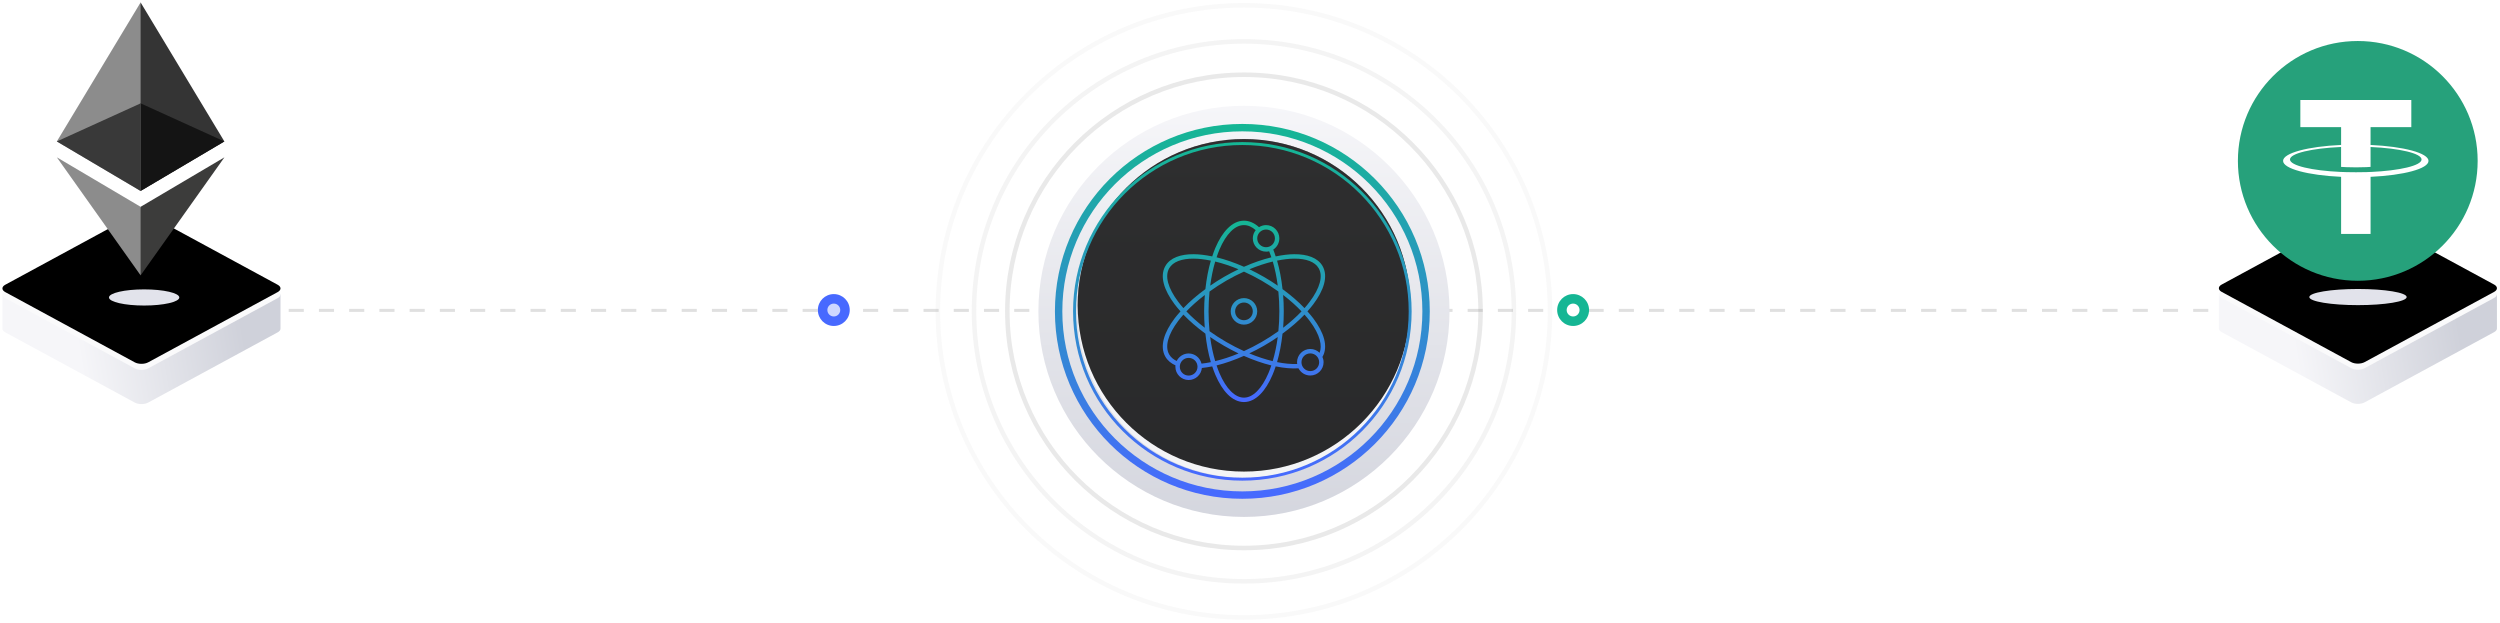<?xml version="1.0" encoding="UTF-8"?>
<svg width="827px" height="206px" viewBox="0 0 827 206" version="1.1" xmlns="http://www.w3.org/2000/svg" xmlns:xlink="http://www.w3.org/1999/xlink">
    <title>what-is</title>
    <defs>
        <linearGradient x1="100%" y1="47.178%" x2="26.34%" y2="53.842%" id="linearGradient-1">
            <stop stop-color="#CFD1DA" offset="0%"></stop>
            <stop stop-color="#CFD1DA" offset="18.544%"></stop>
            <stop stop-color="#F6F6F9" offset="100%"></stop>
        </linearGradient>
        <path d="M48.217,0.499 L91.066,23.74 C92.294,24.406 92.294,25.486 91.066,26.152 L48.217,49.393 C46.989,50.058 44.998,50.058 43.771,49.393 L0.921,26.152 C-0.307,25.486 -0.307,24.406 0.921,23.74 L43.771,0.499 C44.998,-0.166 46.989,-0.166 48.217,0.499 Z" id="path-2"></path>
        <filter x="-1.1%" y="-2.0%" width="102.2%" height="104.0%" filterUnits="objectBoundingBox" id="filter-3">
            <feOffset dx="0" dy="-2" in="SourceAlpha" result="shadowOffsetInner1"></feOffset>
            <feComposite in="shadowOffsetInner1" in2="SourceAlpha" operator="arithmetic" k2="-1" k3="1" result="shadowInnerInner1"></feComposite>
            <feColorMatrix values="0 0 0 0 1   0 0 0 0 1   0 0 0 0 1  0 0 0 0.5 0" type="matrix" in="shadowInnerInner1"></feColorMatrix>
        </filter>
        <linearGradient x1="50%" y1="116.497%" x2="50%" y2="0%" id="linearGradient-4">
            <stop stop-color="#CFD1DA" offset="0%"></stop>
            <stop stop-color="#F6F6F9" offset="100%"></stop>
        </linearGradient>
        <circle id="path-5" cx="102" cy="102" r="55"></circle>
        <filter x="-0.9%" y="-0.9%" width="101.8%" height="101.8%" filterUnits="objectBoundingBox" id="filter-6">
            <feOffset dx="0" dy="-2" in="SourceAlpha" result="shadowOffsetInner1"></feOffset>
            <feComposite in="shadowOffsetInner1" in2="SourceAlpha" operator="arithmetic" k2="-1" k3="1" result="shadowInnerInner1"></feComposite>
            <feColorMatrix values="0 0 0 0 1   0 0 0 0 1   0 0 0 0 1  0 0 0 0.5 0" type="matrix" in="shadowInnerInner1"></feColorMatrix>
        </filter>
        <circle id="path-7" cx="102" cy="102" r="55"></circle>
        <filter x="-0.9%" y="-0.9%" width="101.8%" height="101.8%" filterUnits="objectBoundingBox" id="filter-8">
            <feOffset dx="0" dy="-2" in="SourceAlpha" result="shadowOffsetInner1"></feOffset>
            <feComposite in="shadowOffsetInner1" in2="SourceAlpha" operator="arithmetic" k2="-1" k3="1" result="shadowInnerInner1"></feComposite>
            <feColorMatrix values="0 0 0 0 1   0 0 0 0 1   0 0 0 0 1  0 0 0 0.5 0" type="matrix" in="shadowInnerInner1"></feColorMatrix>
        </filter>
        <linearGradient x1="50%" y1="0%" x2="50%" y2="100%" id="linearGradient-9">
            <stop stop-color="#15B694" offset="0%"></stop>
            <stop stop-color="#4769FF" offset="100%"></stop>
        </linearGradient>
        <linearGradient x1="50%" y1="0%" x2="50%" y2="100%" id="linearGradient-10">
            <stop stop-color="#15B694" offset="0%"></stop>
            <stop stop-color="#4769FF" offset="100%"></stop>
        </linearGradient>
        <path d="M48.217,0.499 L91.066,23.74 C92.294,24.406 92.294,25.486 91.066,26.152 L48.217,49.393 C46.989,50.058 44.998,50.058 43.771,49.393 L0.921,26.152 C-0.307,25.486 -0.307,24.406 0.921,23.74 L43.771,0.499 C44.998,-0.166 46.989,-0.166 48.217,0.499 Z" id="path-11"></path>
        <filter x="-1.1%" y="-2.0%" width="102.2%" height="104.0%" filterUnits="objectBoundingBox" id="filter-12">
            <feOffset dx="0" dy="-2" in="SourceAlpha" result="shadowOffsetInner1"></feOffset>
            <feComposite in="shadowOffsetInner1" in2="SourceAlpha" operator="arithmetic" k2="-1" k3="1" result="shadowInnerInner1"></feComposite>
            <feColorMatrix values="0 0 0 0 1   0 0 0 0 1   0 0 0 0 1  0 0 0 0.5 0" type="matrix" in="shadowInnerInner1"></feColorMatrix>
        </filter>
    </defs>
    <g id="Web" stroke="none" stroke-width="1" fill="none" fill-rule="evenodd">
        <g id="proswap-landing-v1" transform="translate(-307, -1103)">
            <g id="what-is" transform="translate(307.3, 1103.805)">
                <line x1="85.2" y1="101.874" x2="751.7" y2="101.874" id="Path-3" stroke="#E0E0E0" stroke-dasharray="5"></line>
                <g id="Group-7">
                    <g id="Group-4" transform="translate(0.5, 71.659)">
                        <path d="M5.14870198e-14,24.946 L19.564,24.946 L43.771,11.817 C44.998,11.151 46.989,11.151 48.217,11.817 L72.422,24.946 L91.987,24.946 L91.987,36.264 C91.987,36.7 91.68,37.136 91.066,37.469 L48.217,60.71 C46.989,61.376 44.998,61.376 43.771,60.71 L0.921,37.469 C0.307,37.136 2.12334424e-14,36.7 2.12334424e-14,36.264 L5.14870198e-14,24.946 Z" id="Combined-Shape" fill="url(#linearGradient-1)"></path>
                        <g id="Rectangle">
                            <use fill="#FAFAFB" fill-rule="evenodd" xlink:href="#path-2"></use>
                            <use fill="black" fill-opacity="1" filter="url(#filter-3)" xlink:href="#path-2"></use>
                        </g>
                        <ellipse id="Oval" fill="#E2E3EB" cx="46.882" cy="25.936" rx="11.632" ry="2.672"></ellipse>
                    </g>
                    <g id="Ethereum_logo_2014" transform="translate(18.5, 0)" fill-rule="nonzero">
                        <polygon id="Path" fill="#343434" points="27.712 0 27.106 2.057 27.106 61.757 27.712 62.361 55.423 45.981"></polygon>
                        <polygon id="Path" fill="#8C8C8C" points="27.712 0 0 45.981 27.712 62.361 27.712 33.385"></polygon>
                        <polygon id="Path" fill="#3C3C3B" points="27.712 67.608 27.37 68.024 27.37 89.29 27.712 90.286 55.44 51.236"></polygon>
                        <polygon id="Path" fill="#8C8C8C" points="27.712 90.286 27.712 67.608 0 51.235"></polygon>
                        <polygon id="Path" fill="#141414" points="27.712 62.361 55.423 45.981 27.712 33.385"></polygon>
                        <polygon id="Path" fill="#393939" points="0 45.981 27.712 62.361 27.712 33.385"></polygon>
                    </g>
                </g>
                <g id="Group-5" transform="translate(270.137, 96.049)">
                    <circle id="Oval" fill="#4769FF" cx="5.384" cy="5.704" r="5.275"></circle>
                    <circle id="Oval-Copy-4" fill="#CED7FF" cx="5.384" cy="5.704" r="2.131"></circle>
                </g>
                <g id="Group-5-Copy" transform="translate(514.7, 96.049)">
                    <circle id="Oval" fill="#15B694" cx="5.384" cy="5.704" r="5.275"></circle>
                    <circle id="Oval-Copy-4" fill="#FFFFFF" cx="5.384" cy="5.704" r="2.131"></circle>
                </g>
                <g id="Group-8" transform="translate(309.2, 0.195)">
                    <circle id="Oval" fill="url(#linearGradient-4)" cx="102" cy="102" r="68"></circle>
                    <g id="Oval-Copy-7" opacity="0.564">
                        <use fill="#FAFAFB" fill-rule="evenodd" xlink:href="#path-5"></use>
                        <use fill="black" fill-opacity="1" filter="url(#filter-6)" xlink:href="#path-5"></use>
                    </g>
                    <g id="Oval-Copy-7" opacity="0.564">
                        <use fill="#FAFAFB" fill-rule="evenodd" xlink:href="#path-7"></use>
                        <use fill="black" fill-opacity="1" filter="url(#filter-8)" xlink:href="#path-7"></use>
                    </g>
                    <g id="Group-6" transform="translate(39.469, 40)" fill="url(#linearGradient-9)" fill-rule="nonzero">
                        <path d="M62,4.54747351e-13 C96.242,4.54747351e-13 124,27.758 124,62 C124,96.242 96.242,124 62,124 C27.758,124 0,96.242 0,62 C0,27.758 27.758,4.54747351e-13 62,4.54747351e-13 Z M62,2.447 C29.11,2.447 2.447,29.11 2.447,62 C2.447,94.89 29.11,121.553 62,121.553 C94.89,121.553 121.553,94.89 121.553,62 C121.553,29.11 94.89,2.447 62,2.447 Z" id="Combined-Shape"></path>
                        <path d="M62,6 C92.928,6 118,31.072 118,62 C118,92.928 92.928,118 62,118 C31.072,118 6,92.928 6,62 C6,31.072 31.072,6 62,6 Z M62,6.97 C31.608,6.97 6.97,31.608 6.97,62 C6.97,92.392 31.608,117.03 62,117.03 C92.392,117.03 117.03,92.392 117.03,62 C117.03,31.608 92.392,6.97 62,6.97 Z" id="Combined-Shape-Copy"></path>
                    </g>
                    <g id="noun_Science_1788342" transform="translate(74.5, 72)" fill="url(#linearGradient-10)" fill-rule="nonzero">
                        <g id="Group">
                            <path d="M27.5,0 C29.297,0 30.992,0.796 32.485,2.15 C33.163,1.72 33.959,1.464 34.817,1.464 C37.233,1.464 39.207,3.438 39.207,5.854 C39.207,7.394 38.402,8.774 37.195,9.558 C37.485,10.274 37.738,11.045 37.995,11.822 C40.176,11.372 42.232,11.103 44.101,11.09 C48.438,11.061 51.914,12.256 53.498,15 C54.474,16.689 54.575,18.719 54.002,20.877 C53.428,23.035 52.184,25.339 50.412,27.691 C49.837,28.454 49.176,29.231 48.491,30 C49.176,30.77 49.837,31.524 50.412,32.287 C52.184,34.639 53.428,36.943 54.002,39.101 C54.575,41.259 54.474,43.311 53.498,45 C53.484,45.025 53.467,45.024 53.453,45.046 C53.701,45.595 53.841,46.189 53.841,46.829 C53.841,49.245 51.867,51.22 49.451,51.22 C47.754,51.22 46.271,50.258 45.541,48.841 C43.299,48.982 40.755,48.77 37.995,48.201 C37.674,49.169 37.337,50.096 36.966,50.968 C35.815,53.678 34.433,55.91 32.851,57.485 C31.268,59.06 29.45,60 27.5,60 C25.55,60 23.732,59.06 22.149,57.485 C20.567,55.91 19.185,53.678 18.034,50.968 C17.663,50.096 17.326,49.169 17.005,48.201 C15.82,48.446 14.674,48.61 13.575,48.727 C13.37,50.956 11.487,52.706 9.207,52.706 C6.791,52.706 4.817,50.732 4.817,48.316 C4.817,48.157 4.824,48.013 4.84,47.858 C3.402,47.223 2.233,46.266 1.502,45 C0.526,43.311 0.425,41.258 0.998,39.101 C1.572,36.943 2.816,34.639 4.588,32.287 C5.163,31.524 5.824,30.769 6.509,30 C5.824,29.231 5.163,28.453 4.588,27.691 C2.816,25.339 1.572,23.034 0.998,20.877 C0.425,18.719 0.526,16.689 1.502,15 C3.086,12.256 6.562,11.06 10.899,11.09 C12.768,11.103 14.824,11.371 17.005,11.822 C17.328,10.845 17.66,9.887 18.034,9.009 C19.185,6.299 20.567,4.09 22.149,2.515 C23.732,0.94 25.55,0 27.5,0 L27.5,0 Z M27.5,1.464 C26.015,1.464 24.572,2.158 23.178,3.545 C21.785,4.932 20.482,6.995 19.383,9.581 C19.046,10.374 18.742,11.233 18.445,12.119 C21.311,12.816 24.369,13.872 27.5,15.252 C30.639,13.868 33.706,12.816 36.578,12.119 C36.348,11.432 36.101,10.762 35.846,10.13 C35.518,10.209 35.169,10.244 34.817,10.244 C32.401,10.244 30.427,8.27 30.427,5.854 C30.427,4.826 30.791,3.883 31.387,3.133 C30.131,2.024 28.825,1.464 27.5,1.464 Z M34.817,2.927 C33.192,2.927 31.89,4.229 31.89,5.854 C31.89,7.479 33.192,8.781 34.817,8.781 C36.442,8.781 37.744,7.479 37.744,5.854 C37.744,4.229 36.442,2.927 34.817,2.927 L34.817,2.927 Z M44.101,12.554 C42.391,12.565 40.494,12.802 38.453,13.217 C39.282,16.047 39.889,19.234 40.259,22.638 C43.027,24.664 45.491,26.788 47.531,28.926 C48.148,28.227 48.728,27.509 49.245,26.822 C50.937,24.577 52.079,22.411 52.584,20.511 C53.089,18.611 52.96,17.018 52.218,15.732 C51.011,13.642 48.164,12.526 44.101,12.554 Z M10.899,12.554 C6.836,12.526 3.989,13.642 2.782,15.732 C2.04,17.018 1.911,18.611 2.416,20.511 C2.922,22.411 4.063,24.577 5.755,26.822 C6.272,27.509 6.852,28.227 7.47,28.926 C9.509,26.788 11.973,24.664 14.741,22.638 C15.113,19.232 15.717,16.048 16.547,13.217 C14.506,12.802 12.609,12.565 10.899,12.554 Z M37.035,13.514 C34.595,14.1 31.992,14.963 29.306,16.075 C30.895,16.834 32.486,17.667 34.085,18.59 C35.695,19.52 37.222,20.492 38.681,21.494 C38.308,18.605 37.745,15.927 37.035,13.514 Z M17.988,13.514 C17.276,15.922 16.719,18.613 16.341,21.494 C17.796,20.495 19.311,19.516 20.915,18.59 C22.514,17.667 24.105,16.834 25.694,16.075 C23.016,14.967 20.422,14.1 17.988,13.514 Z M27.5,16.852 C25.569,17.725 23.603,18.718 21.646,19.848 C19.685,20.98 17.839,22.2 16.113,23.438 C15.903,25.551 15.793,27.737 15.793,30 C15.793,32.256 15.905,34.459 16.113,36.563 C17.839,37.8 19.685,38.998 21.646,40.13 C23.607,41.262 25.565,42.274 27.5,43.148 C29.431,42.273 31.398,41.259 33.354,40.13 C35.315,38.998 37.161,37.8 38.887,36.563 C39.095,34.459 39.207,32.256 39.207,30 C39.207,27.739 39.094,25.55 38.887,23.438 C37.161,22.2 35.315,20.98 33.354,19.848 C31.397,18.718 29.431,17.725 27.5,16.852 Z M40.465,24.581 C40.604,26.345 40.671,28.144 40.671,30 C40.671,31.85 40.603,33.664 40.465,35.42 C42.776,33.65 44.815,31.822 46.547,30 C44.815,28.179 42.776,26.35 40.465,24.581 Z M14.558,24.581 C12.241,26.354 10.189,28.175 8.453,30 C10.185,31.822 12.224,33.65 14.535,35.42 C14.397,33.664 14.329,31.85 14.329,30 C14.329,28.142 14.419,26.346 14.558,24.581 Z M27.5,25.61 C29.916,25.61 31.89,27.584 31.89,30 C31.89,32.416 29.916,34.391 27.5,34.391 C25.084,34.391 23.11,32.416 23.11,30 C23.11,27.584 25.084,25.61 27.5,25.61 Z M27.5,27.074 C25.875,27.074 24.573,28.375 24.573,30 C24.573,31.625 25.875,32.927 27.5,32.927 C29.125,32.927 30.427,31.625 30.427,30 C30.427,28.375 29.125,27.074 27.5,27.074 Z M47.531,31.075 C45.489,33.214 43.03,35.335 40.259,37.363 C39.888,40.773 39.285,43.95 38.453,46.784 C40.908,47.283 43.151,47.485 45.107,47.401 C45.083,47.217 45.061,47.021 45.061,46.83 C45.061,44.414 47.035,42.439 49.451,42.439 C50.637,42.439 51.724,42.927 52.515,43.697 C52.993,42.519 53.015,41.086 52.584,39.467 C52.078,37.567 50.937,35.401 49.245,33.156 C48.728,32.469 48.148,31.773 47.53,31.075 L47.531,31.075 Z M7.47,31.075 C6.852,31.773 6.272,32.469 5.755,33.156 C4.063,35.401 2.922,37.567 2.416,39.467 C1.911,41.367 2.04,42.983 2.782,44.269 C3.308,45.18 4.139,45.892 5.252,46.418 C5.964,44.952 7.474,43.926 9.207,43.926 C11.265,43.926 12.991,45.369 13.46,47.287 C14.445,47.18 15.479,47.024 16.547,46.807 C15.712,43.968 15.113,40.781 14.741,37.363 C11.971,35.335 9.511,33.214 7.47,31.075 Z M38.681,38.484 C37.222,39.487 35.696,40.458 34.085,41.388 C32.477,42.316 30.857,43.141 29.261,43.903 C31.951,45.019 34.567,45.874 37.012,46.464 C37.725,44.051 38.305,41.371 38.681,38.484 L38.681,38.484 Z M16.319,38.484 C16.695,41.371 17.275,44.051 17.988,46.464 C20.428,45.873 23.034,45.041 25.716,43.926 C24.125,43.165 22.519,42.314 20.915,41.388 C19.304,40.458 17.778,39.487 16.319,38.484 L16.319,38.484 Z M49.451,43.903 C47.826,43.903 46.524,45.205 46.524,46.83 C46.524,48.455 47.826,49.756 49.451,49.756 C51.076,49.756 52.378,48.455 52.378,46.83 C52.378,45.205 51.076,43.903 49.451,43.903 L49.451,43.903 Z M27.477,44.726 C24.348,46.105 21.307,47.185 18.445,47.881 C18.741,48.761 19.048,49.608 19.383,50.397 C20.482,52.983 21.785,55.046 23.178,56.433 C24.572,57.82 26.015,58.537 27.5,58.537 C28.985,58.537 30.428,57.82 31.822,56.433 C33.215,55.046 34.518,52.983 35.617,50.397 C35.953,49.608 36.259,48.761 36.555,47.881 C33.68,47.184 30.62,46.115 27.477,44.726 L27.477,44.726 Z M9.207,45.389 C7.582,45.389 6.281,46.691 6.281,48.316 C6.281,49.941 7.582,51.243 9.207,51.243 C10.832,51.243 12.134,49.941 12.134,48.316 C12.134,46.691 10.832,45.389 9.207,45.389 Z" id="Shape"></path>
                        </g>
                    </g>
                    <circle id="Oval-Copy" stroke="#979797" stroke-width="1.5" opacity="0.204" cx="102" cy="102" r="78.277"></circle>
                    <circle id="Oval-Copy-2" stroke="#979797" stroke-width="1.5" opacity="0.107" cx="102" cy="102" r="89.304"></circle>
                    <circle id="Oval-Copy-3" stroke="#979797" stroke-width="1.5" opacity="0.062" cx="102" cy="102" r="101.25"></circle>
                </g>
                <g id="Group-29" transform="translate(733, 12.321)">
                    <g id="Group-4-Copy-2" transform="translate(0.7, 59.27)">
                        <path d="M1.12593695e-14,24.946 L19.564,24.946 L43.771,11.817 C44.998,11.151 46.989,11.151 48.217,11.817 L72.422,24.946 L91.987,24.946 L91.987,36.264 C91.987,36.7 91.68,37.136 91.066,37.469 L48.217,60.71 C46.989,61.376 44.998,61.376 43.771,60.71 L0.921,37.469 C0.307,37.136 -1.89942079e-14,36.7 -1.89942079e-14,36.264 L1.12593695e-14,24.946 Z" id="Combined-Shape" fill="url(#linearGradient-1)"></path>
                        <g id="Rectangle">
                            <use fill="#FAFAFB" fill-rule="evenodd" xlink:href="#path-11"></use>
                            <use fill="black" fill-opacity="1" filter="url(#filter-12)" xlink:href="#path-11"></use>
                        </g>
                        <ellipse id="Oval" fill="#E2E3EB" cx="46.023" cy="25.871" rx="16.101" ry="2.672"></ellipse>
                    </g>
                    <g id="Tether_Logo" transform="translate(6.7, 0)" fill-rule="nonzero">
                        <circle id="Oval" fill="#26A17B" cx="39.953" cy="40.098" r="39.656"></circle>
                        <g id="Group" transform="translate(14.664, 19.764)" fill="#FFFFFF">
                            <path d="M29.516,23.993 L29.516,23.987 C29.242,24.006 27.826,24.089 24.677,24.089 C22.158,24.089 20.392,24.019 19.768,23.987 L19.768,23.993 C10.083,23.566 2.859,21.883 2.859,19.862 C2.859,17.847 10.089,16.158 19.768,15.731 L19.768,22.317 C20.399,22.361 22.216,22.47 24.721,22.47 C27.731,22.47 29.235,22.342 29.516,22.317 L29.516,15.737 C39.181,16.17 46.386,17.854 46.386,19.868 C46.386,21.883 39.175,23.566 29.516,24 M29.516,15.055 L29.516,9.164 L43,9.164 L43,0.18 L6.29,0.18 L6.29,9.164 L19.774,9.164 L19.774,15.055 C8.814,15.558 0.577,17.726 0.577,20.327 C0.577,22.929 8.821,25.096 19.774,25.606 L19.774,44.491 L29.522,44.491 L29.522,25.606 C40.463,25.103 48.687,22.935 48.687,20.334 C48.687,17.739 40.463,15.565 29.522,15.061" id="Shape"></path>
                        </g>
                    </g>
                </g>
            </g>
        </g>
    </g>
</svg>